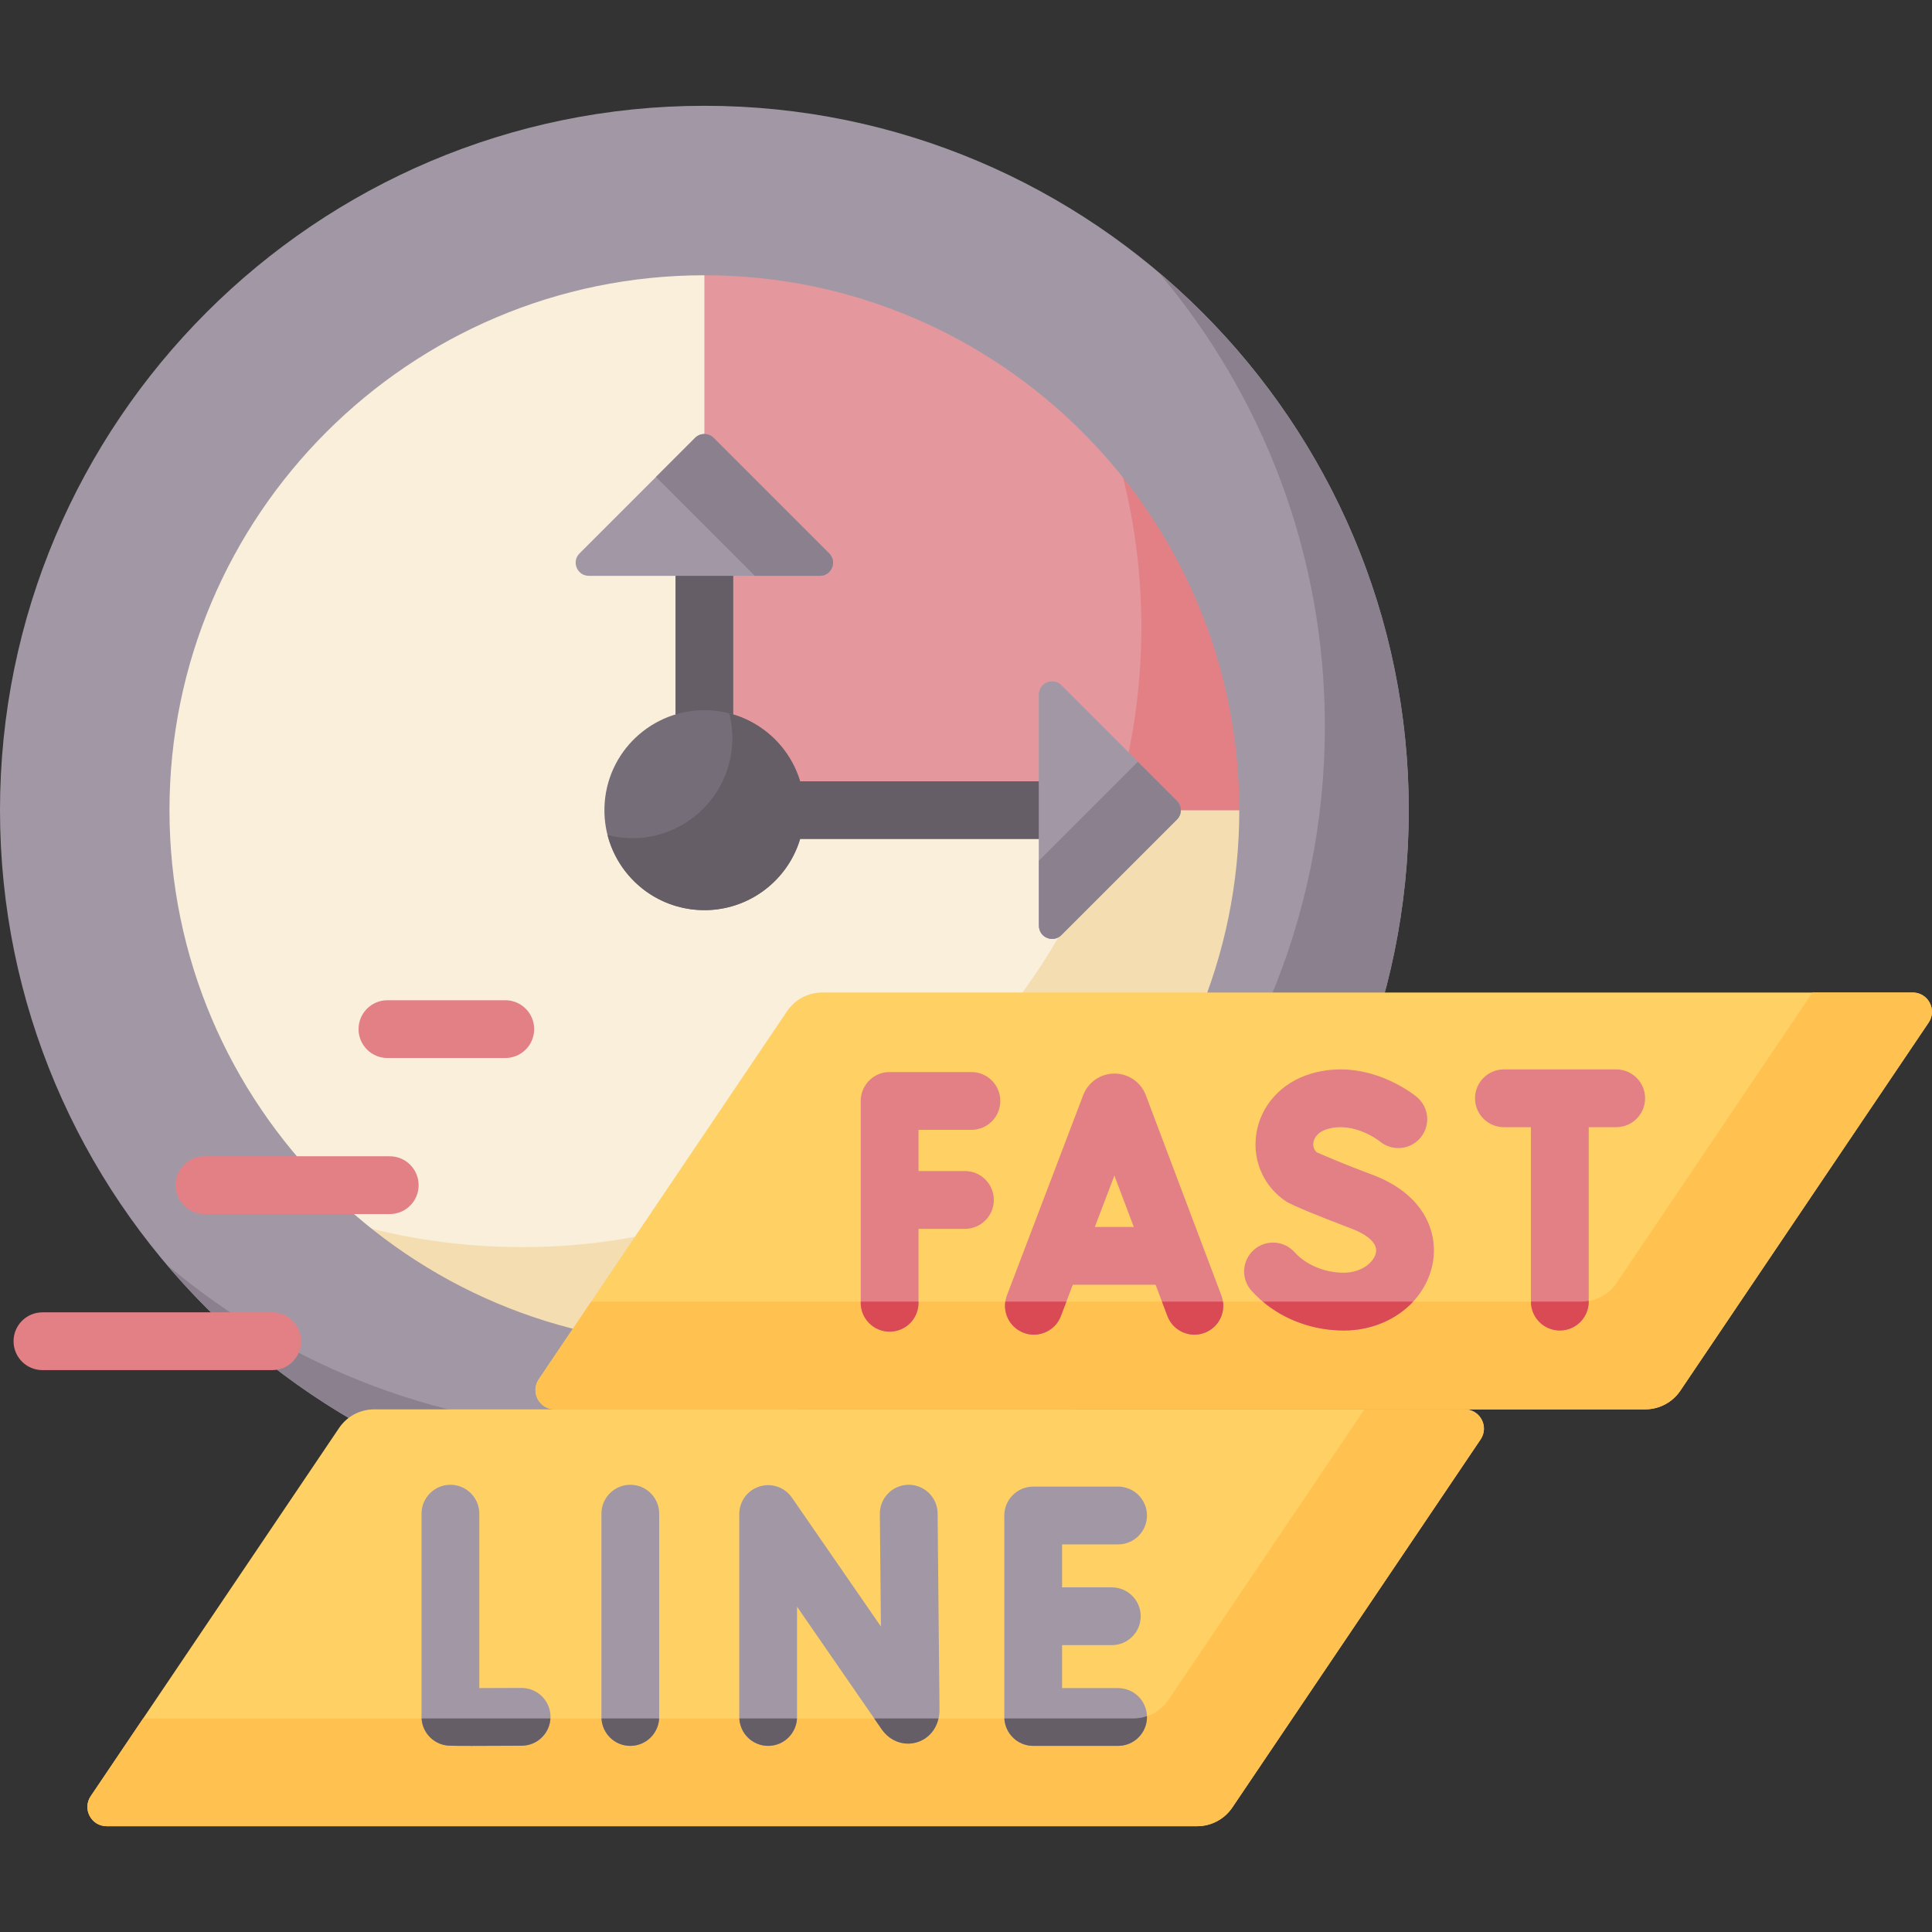 <svg id="Capa_1" enable-background="new 0 0 512 512" height="512" viewBox="0 0 512 512" width="512" xmlns="http://www.w3.org/2000/svg"><rect x="0" y="0" width="512" height="512" fill="#333333" stroke="none"/><g><g><circle cx="186.668" cy="214.705" fill="#f9efda" r="164.211"/></g><g><path d="m275.976 76.865c19.029 29.259 28.927 64.784 25.986 102.269-7.094 90.414-86.139 157.958-176.552 150.864-28.246-2.216-54.26-11.455-76.464-25.869 26.868 41.314 71.95 70.131 124.878 74.283 90.414 7.094 169.459-60.451 176.552-150.864 4.878-62.166-25.532-118.959-74.4-150.683z" fill="#f4ddb1"/></g><g><path d="m186.668 50.494v164.211h164.212c0-90.691-73.52-164.211-164.212-164.211z" fill="#e4989d"/></g><g><path d="m186.667 232.879c-4.229 0-7.656-3.427-7.656-7.656v-84.059c0-4.229 3.427-7.656 7.656-7.656 4.228 0 7.656 3.427 7.656 7.656v84.059c0 4.229-3.427 7.656-7.656 7.656z" fill="#665e66"/></g><g><path d="m153.582 146.659 30.626-30.626c1.359-1.359 3.562-1.359 4.921 0l30.626 30.626c2.192 2.192.64 5.94-2.46 5.94h-61.252c-3.101 0-4.653-3.748-2.461-5.94z" fill="#a298a5"/></g><g><path d="m219.755 146.659-30.626-30.626c-1.359-1.359-3.562-1.359-4.921 0l-10.371 10.371 26.195 26.195h17.262c3.1 0 4.653-3.748 2.461-5.94z" fill="#8b818e"/></g><g><path d="m286.772 222.361h-84.059c-4.229 0-7.656-3.427-7.656-7.656s3.427-7.656 7.656-7.656h84.059c4.228 0 7.656 3.427 7.656 7.656-.001 4.229-3.428 7.656-7.656 7.656z" fill="#665e66"/></g><g><g><path d="m207.438 214.705c-.143 1.823 5.175 5.661 4.688 7.353-3.407 11.842-14.766 20.06-27.53 19.059-14.587-1.144-25.484-13.897-24.339-28.484s13.897-25.484 28.484-24.339c11.204.879 20.232 8.607 23.297 18.754.925 3.063-4.335 4.275-4.6 7.657z" fill="#756e78"/></g><g><path d="m193.251 189.047c.705 2.751.984 5.661.749 8.651-1.144 14.587-13.897 25.484-28.484 24.34-1.55-.122-3.054-.382-4.511-.753 2.736 10.673 11.993 18.923 23.59 19.833 14.587 1.144 27.339-9.753 28.484-24.34 1.024-13.038-7.576-24.602-19.828-27.731z" fill="#665e66"/></g></g><g><path d="m301.962 179.134c-.967 12.327-3.281 24.225-6.77 35.571h55.688c0-57.745-29.811-108.521-74.876-137.797 19.01 29.251 28.897 64.759 25.958 102.226z" fill="#e28086"/></g><g><path d="m281.278 181.619 30.626 30.626c1.359 1.359 1.359 3.562 0 4.921l-30.626 30.626c-2.192 2.192-5.94.639-5.94-2.46v-61.252c.001-3.101 3.748-4.653 5.94-2.461z" fill="#a298a5"/></g><g><path d="m281.278 181.619 30.626 30.626c1.359 1.359 1.359 3.562 0 4.921l-30.626 30.626c-2.192 2.192-5.94.639-5.94-2.46v-61.252c.001-3.101 3.748-4.653 5.94-2.461z" fill="#a298a5"/></g><g><path d="m281.278 247.792 30.626-30.626c1.359-1.359 1.359-3.562 0-4.921l-10.371-10.371-26.195 26.195v17.262c.001 3.1 3.748 4.652 5.94 2.461z" fill="#8b818e"/></g><g><g><path d="m186.668 401.373c-102.929 0-186.668-83.739-186.668-186.668s83.739-186.668 186.668-186.668 186.668 83.739 186.668 186.668-83.739 186.668-186.668 186.668zm0-328.423c-78.164 0-141.755 63.591-141.755 141.755s63.59 141.755 141.755 141.755 141.755-63.591 141.755-141.755-63.591-141.755-141.755-141.755z" fill="#a298a5"/></g></g><g><g><path d="m307.01 72.131c27.491 32.519 44.094 74.525 44.094 120.342 0 102.929-83.739 186.668-186.668 186.668-45.817 0-87.823-16.602-120.342-44.094 34.268 40.536 85.462 66.325 142.574 66.325 102.929 0 186.668-83.739 186.668-186.668 0-57.111-25.79-108.304-66.326-142.573z" fill="#8b818e"/></g></g><g><path d="m436 373.494h-288.992c-4.089 0-6.518-4.568-4.231-7.958l65.81-97.562c2.087-3.094 5.576-4.949 9.308-4.949h288.992c4.089 0 6.518 4.568 4.231 7.958l-65.81 97.562c-2.087 3.094-5.575 4.949-9.308 4.949z" fill="#ffd064"/></g><g><path d="m317.262 483.963h-288.992c-4.089 0-6.518-4.568-4.231-7.958l65.81-97.562c2.087-3.094 5.576-4.949 9.308-4.949h288.992c4.089 0 6.518 4.568 4.231 7.958l-65.81 97.562c-2.087 3.094-5.576 4.949-9.308 4.949z" fill="#ffd064"/></g><g><path d="m506.888 263.025h-26.558l-51.917 76.966c-2.087 3.094-5.576 4.949-9.309 4.949h-262.434l-13.893 20.595c-2.287 3.39.142 7.958 4.231 7.958h288.992c3.733 0 7.221-1.855 9.309-4.949l65.81-97.562c2.286-3.389-.142-7.957-4.231-7.957z" fill="#ffc250"/></g><g><path d="m388.149 373.494h-26.558l-51.918 76.966c-2.087 3.094-5.576 4.949-9.308 4.949h-262.433l-13.893 20.596c-2.286 3.39.142 7.958 4.231 7.958h288.992c3.733 0 7.221-1.855 9.308-4.949l65.81-97.562c2.287-3.39-.142-7.958-4.231-7.958z" fill="#ffc250"/></g><g fill="#a298a5"><path d="m240.826 393.48c-.025 0-.051 0-.076 0-4.229.041-7.623 3.502-7.582 7.729l.289 29.835-23.588-34.158c-1.903-2.757-5.376-3.954-8.579-2.958-3.198.997-5.377 3.958-5.377 7.309v53.781c0 4.229 3.427 7.656 7.656 7.656 4.228 0 7.656-3.427 7.656-7.656v-29.223l22.412 32.455c2.215 3.196 5.923 4.552 9.442 3.449 3.586-1.12 5.903-4.456 5.903-8.571l-.503-52.067c-.04-4.201-3.459-7.581-7.653-7.581z"/><path d="m138.19 447.317c-3.821.021-7.852.037-11.169.043v-46.224c0-4.229-3.427-7.656-7.656-7.656s-7.656 3.427-7.656 7.656v53.837c0 3.731 2.69 6.919 6.369 7.547.546.093.926.158 6.939.158 2.897 0 7.101-.015 13.259-.049 4.227-.024 7.635-3.47 7.613-7.698-.024-4.229-3.448-7.599-7.699-7.614z"/><path d="m167.038 393.48c-4.228 0-7.656 3.427-7.656 7.656v53.882c0 4.229 3.427 7.656 7.656 7.656s7.656-3.427 7.656-7.656v-53.882c0-4.229-3.427-7.656-7.656-7.656z"/><path d="m296.304 447.362h-14.842v-11.384h13.183c4.229 0 7.656-3.427 7.656-7.656s-3.427-7.656-7.656-7.656h-13.183v-11.385h14.842c4.229 0 7.656-3.427 7.656-7.656s-3.427-7.656-7.656-7.656h-22.497c-4.229 0-7.656 3.427-7.656 7.656v53.39c0 4.229 3.427 7.656 7.656 7.656h22.497c4.229 0 7.656-3.427 7.656-7.656s-3.427-7.653-7.656-7.653z"/></g><path d="m303.646 290.217c-.026-.071-.054-.141-.083-.21-1.375-3.341-4.596-5.498-8.209-5.498-.004 0-.009 0-.013 0-3.617.006-6.838 2.173-8.205 5.521-.023.056-.045.113-.067.169l-20.233 53.123c-1.505 3.951.479 8.374 4.429 9.88 3.848 1.496 8.378-.438 9.88-4.429l3.161-8.301h21.939l3.124 8.279c1.492 3.955 5.911 5.952 9.865 4.459 3.955-1.492 5.952-5.909 4.459-9.865zm-13.508 34.944 5.189-13.624 5.141 13.624z" fill="#e28086"/><path d="m257.438 299.418c4.229 0 7.656-3.427 7.656-7.656 0-4.228-3.427-7.656-7.656-7.656h-21.678c-4.228 0-7.656 3.427-7.656 7.656v53.487c0 4.229 3.427 7.656 7.656 7.656s7.656-3.427 7.656-7.656v-19.594h12.302c4.229 0 7.656-3.427 7.656-7.656s-3.427-7.656-7.656-7.656h-12.302v-10.926h14.022z" fill="#e28086"/><path d="m363.469 311.241c-6.461-2.382-12.488-4.975-14.5-5.854-.972-.845-.988-1.959-.897-2.585.111-.776.689-2.678 3.639-3.567 7.096-2.141 13.756 3.08 13.981 3.261 3.238 2.677 8.033 2.25 10.742-.972 2.72-3.237 2.303-8.066-.934-10.787-.524-.441-13.02-10.739-28.205-6.163-7.785 2.346-13.295 8.497-14.38 16.053-1.02 7.111 2.063 13.953 8.048 17.854 1.972 1.106 7.46 3.427 17.207 7.125 1.674.618 7.086 2.897 6.477 6.311-.461 2.582-3.845 5.368-8.507 5.368-5.1 0-9.999-2.045-13.105-5.472-2.84-3.133-7.68-3.37-10.813-.53-3.132 2.839-3.37 7.681-.53 10.813 6.049 6.673 14.96 10.5 24.449 10.5 11.801 0 21.718-7.565 23.579-17.988 1.407-7.878-2.123-18.155-16.251-23.367z" fill="#e28086"/><path d="m428.309 283.403h-29.757c-4.229 0-7.656 3.427-7.656 7.656s3.427 7.656 7.656 7.656h7.163v46.226c0 4.229 3.427 7.656 7.656 7.656s7.656-3.427 7.656-7.656v-46.226h7.283c4.229 0 7.656-3.427 7.656-7.656s-3.429-7.656-7.657-7.656z" fill="#e28086"/><path d="m235.76 352.905c4.229 0 7.656-3.427 7.656-7.656v-.309h-15.311v.309c-.001 4.229 3.426 7.656 7.655 7.656z" fill="#da4a54"/><g><path d="m103.283 321.74h-49.091c-4.228 0-7.656-3.427-7.656-7.656s3.427-7.656 7.656-7.656h49.091c4.229 0 7.656 3.427 7.656 7.656s-3.428 7.656-7.656 7.656z" fill="#e28086"/></g><g><path d="m133.904 280.385h-31.228c-4.228 0-7.656-3.427-7.656-7.656 0-4.228 3.427-7.656 7.656-7.656h31.228c4.229 0 7.656 3.427 7.656 7.656s-3.427 7.656-7.656 7.656z" fill="#e28086"/></g><g><path d="m72.141 363.095h-60.893c-4.228 0-7.656-3.427-7.656-7.656 0-4.228 3.427-7.656 7.656-7.656h60.894c4.228 0 7.656 3.427 7.656 7.656-.001 4.229-3.428 7.656-7.657 7.656z" fill="#e28086"/></g><path d="m138.276 462.629c4.066-.023 7.364-3.214 7.591-7.219h-34.138c.201 3.54 2.816 6.507 6.349 7.11.546.093.926.158 6.939.158 2.897-.001 7.102-.016 13.259-.049z" fill="#665e66"/><path d="m174.674 455.409h-15.272c.205 4.045 3.54 7.264 7.636 7.264s7.431-3.219 7.636-7.264z" fill="#665e66"/><g fill="#665e66"><path d="m243.08 461.699c2.892-.903 4.934-3.259 5.625-6.29h-17.029l1.962 2.841c2.215 3.196 5.924 4.553 9.442 3.449z"/><path d="m211.206 455.409h-15.272c.205 4.045 3.54 7.264 7.636 7.264 4.097 0 7.431-3.219 7.636-7.264z"/></g><path d="m273.807 462.673h22.497c4.229 0 7.656-3.427 7.656-7.656 0-.073-.009-.143-.011-.215-1.142.385-2.346.607-3.584.607h-34.194c.205 4.045 3.54 7.264 7.636 7.264z" fill="#665e66"/><path d="m413.37 352.596c4.229 0 7.656-3.427 7.656-7.656v-.186c-.631.11-1.27.186-1.922.186h-13.389c0 4.229 3.427 7.656 7.655 7.656z" fill="#da4a54"/><path d="m374.492 344.941h-39.83c5.821 4.899 13.439 7.655 21.479 7.655 7.343 0 13.954-2.931 18.351-7.655z" fill="#da4a54"/><g fill="#da4a54"><path d="m271.265 353.201c3.848 1.496 8.378-.438 9.88-4.429l1.459-3.832h-16.185c-.511 3.475 1.43 6.959 4.846 8.261z"/><path d="m309.37 348.75c1.492 3.955 5.911 5.952 9.865 4.459 3.428-1.293 5.381-4.784 4.869-8.268h-16.172z"/></g></g></svg>